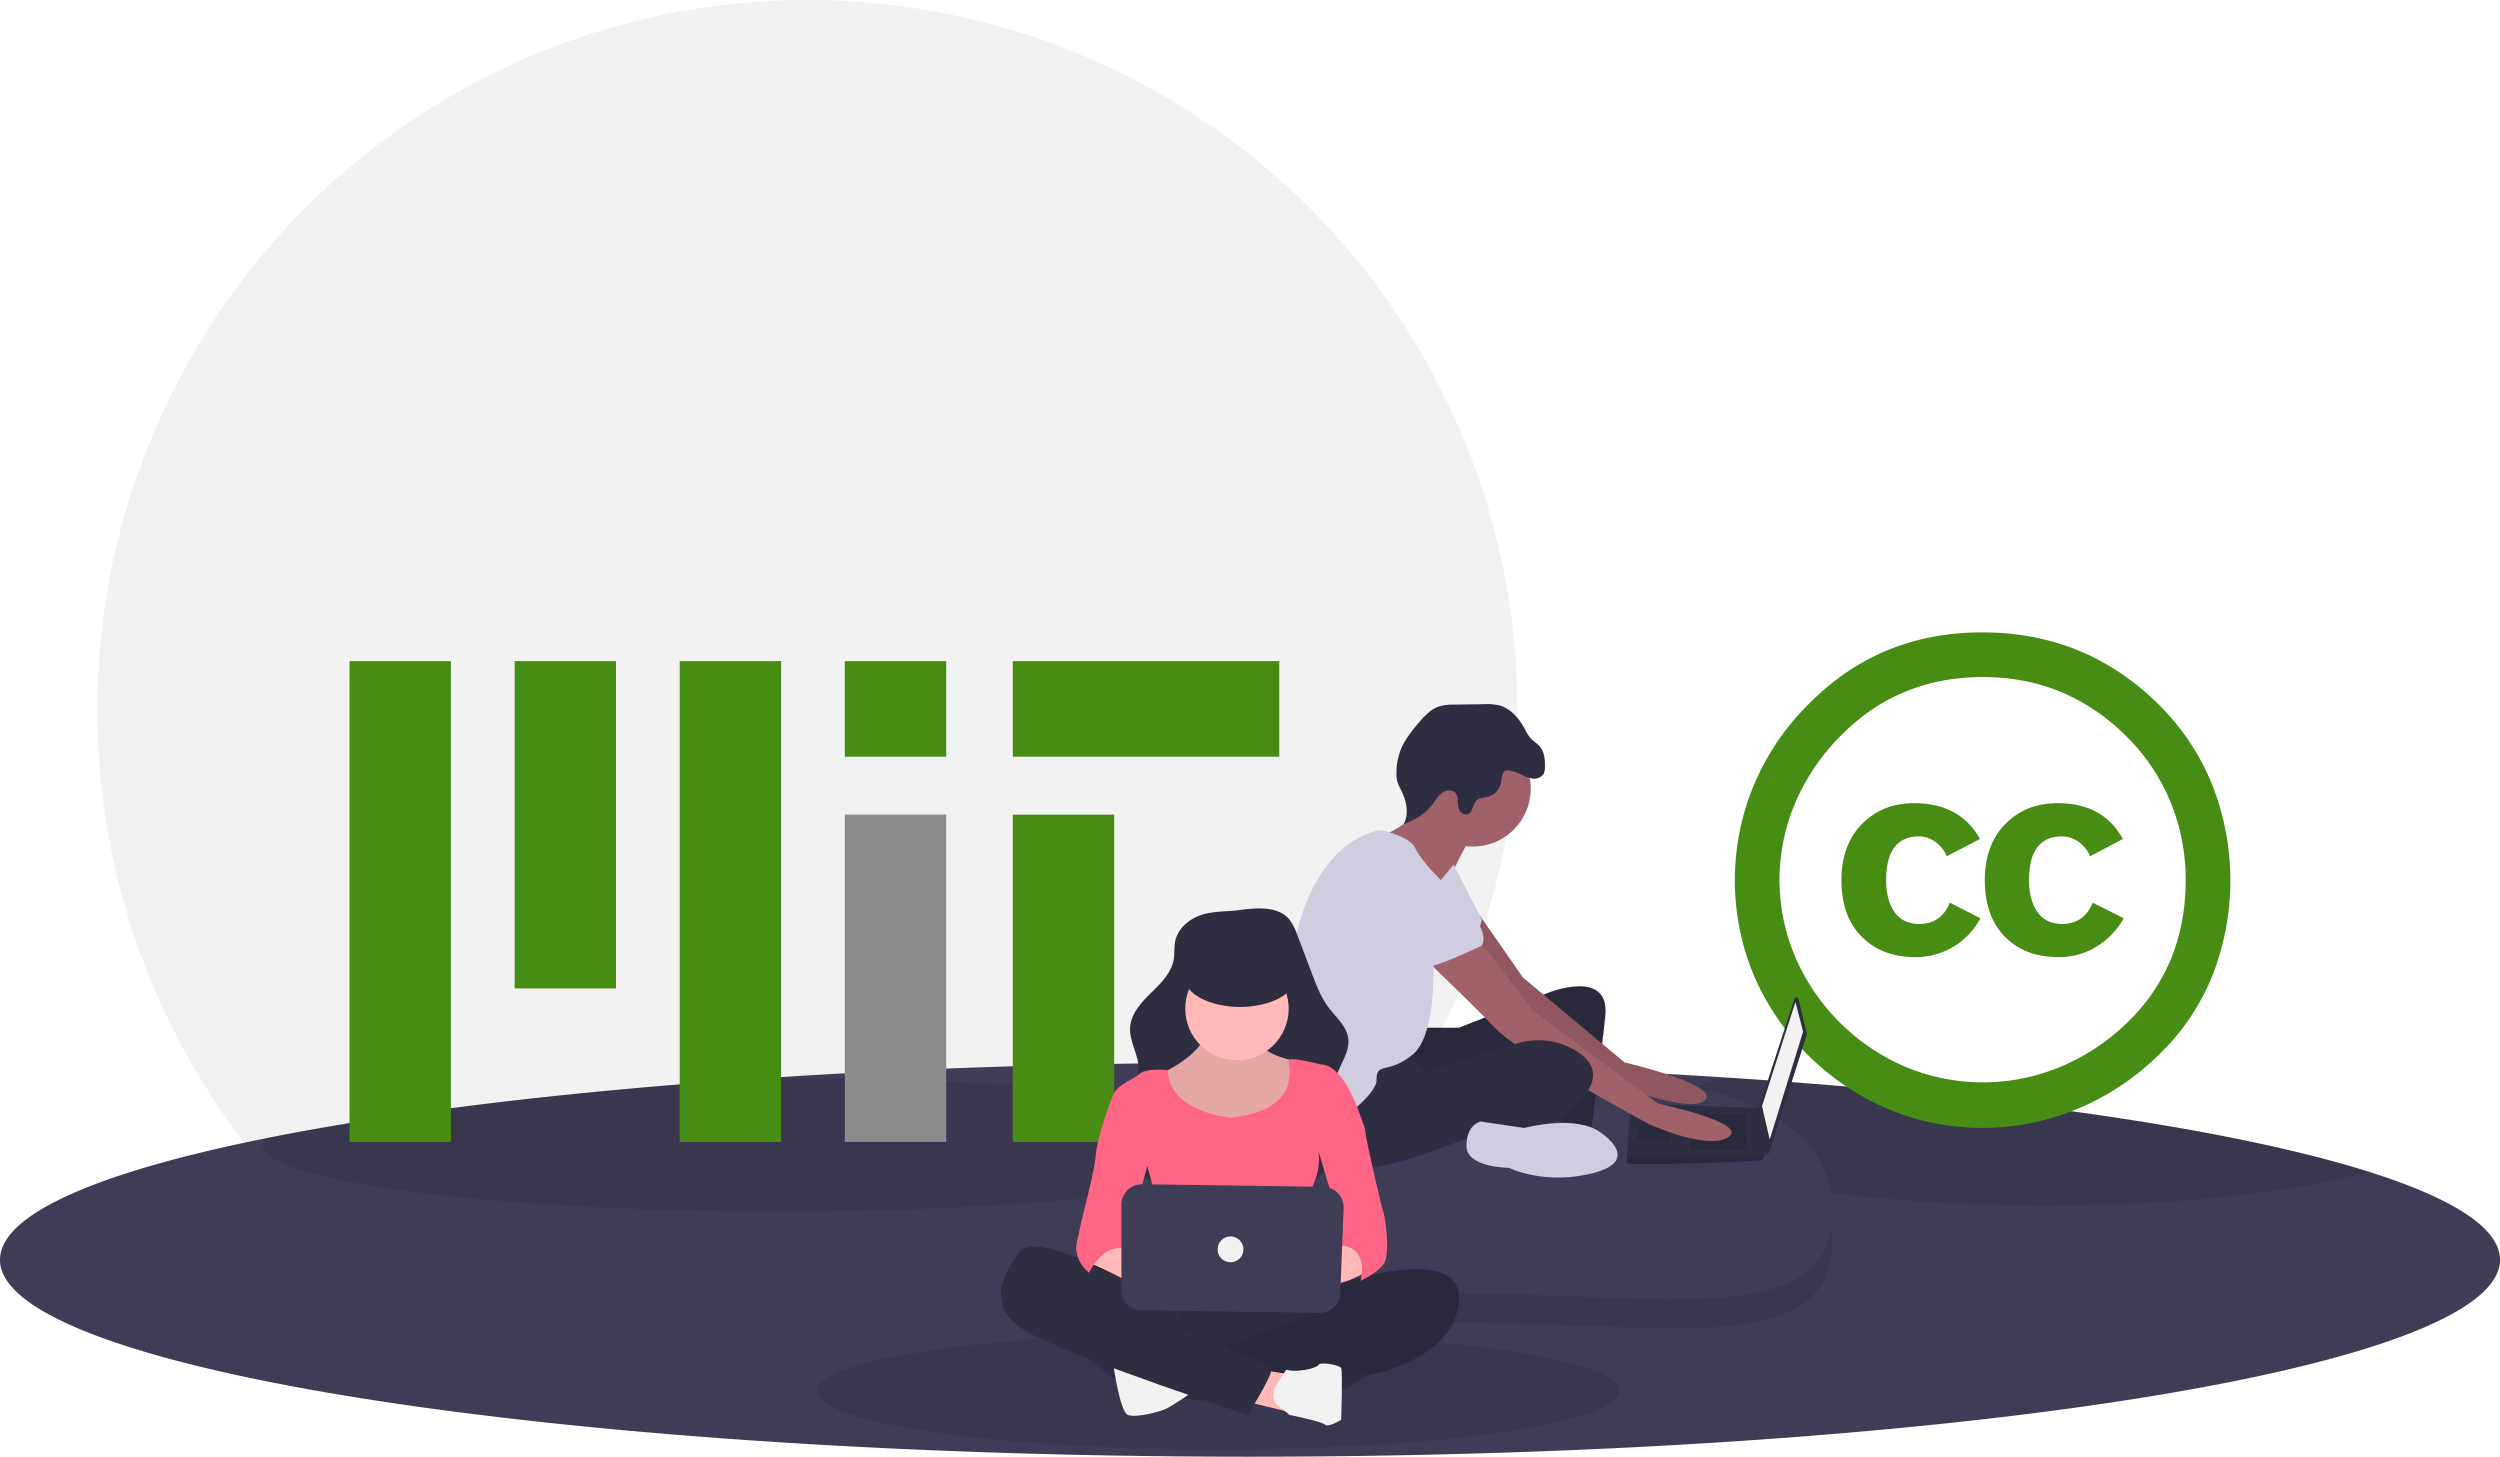 <svg height="598.997" viewBox="0 0 1028 598.997" width="1028" xmlns="http://www.w3.org/2000/svg"><circle cx="332.005" cy="292.004" fill="#f2f2f2" r="292.004"/><path d="m1114 668.499a13.69 13.69 0 0 1 -.17 2.12c-7.14 43.76-234.46 78.88-513.83 78.88s-506.69-35.12-513.83-78.88a13.675 13.675 0 0 1 -.17-2.12c0-.2 0-.41.02-.61 0-.11.01-.21.01-.32a.489.489 0 0 0 .01-.12c.04-.45.1-.88.18-1.32 3.26-17.89 43.35-34.33 108.74-47.5 53.48-10.77 123.89-19.36 204.93-24.76 61.5-4.1 129.12-6.37 200.11-6.37 57.12 0 112.06 1.47 163.38 4.17h.02q16.11.855 31.74 1.87c71.33 4.62 134.63 11.69 185.63 20.54 31.37 5.45 58.1 11.58 79.19 18.22h.01c32.46 10.23 51.6 21.7 53.81 33.83.08.44.14.87.18 1.32a.487.487 0 0 0 .01.12c0 .11.01.21.01.32.02.2.02.41.02.61z" fill="#3f3d56" transform="translate(-86 -150.501)"/><ellipse cx="501" cy="571.997" opacity=".1" rx="165" ry="24"/><path d="m1059.96 632.299c-5.77 1.65-12.27 3.18-19.4 4.58-29.36 5.78-69.42 9.33-113.53 9.33-49.28 0-93.45-4.43-123.38-11.44-24.84-5.82-39.88-13.39-39.88-21.7 0-7.3 11.64-14.06 31.37-19.53 71.33 4.62 134.63 11.69 185.63 20.54 31.37 5.45 58.1 11.58 79.19 18.22z" opacity=".1" transform="translate(-86 -150.501)"/><path d="m618 621.249c0 15.13-94.92 27.4-212 27.4s-212-12.27-212-27.4a4.372 4.372 0 0 1 .96-2.62c53.48-10.77 123.89-19.36 204.93-24.76q3.045-.015 6.11-.01c117.08-0 212 12.26 212 27.39z" opacity=".1" transform="translate(-86 -150.501)"/><path d="m416.472 334.975h41.685v134.584h-41.685z" fill="#478d13"/><path d="m279.506 271.851h41.685v197.708h-41.685z" fill="#478d13"/><path d="m143.73 271.851h41.685v197.708h-41.685z" fill="#478d13"/><path d="m211.618 271.851h41.685v134.584h-41.685z" fill="#478d13"/><path d="m347.393 271.851h41.685v39.303h-41.685z" fill="#478d13"/><path d="m347.393 334.975h41.685v134.584h-41.685z" fill="#8a8b8c"/><path d="m416.472 271.851h109.573v39.303h-109.573z" fill="#478d13"/><path d="m901.062 410.53q42.748 0 72.774 29.839a97.983 97.983 0 0 1 21.832 32.838 107.346 107.346 0 0 1 .096 78.409 93.533 93.533 0 0 1 -21.739 32.294 104.704 104.704 0 0 1 -33.841 22.561 101.425 101.425 0 0 1 -39.114 7.823 99.015 99.015 0 0 1 -38.662-7.734 104.845 104.845 0 0 1 -55.399-55.396 101.764 101.764 0 0 1 .089-77.594 102.307 102.307 0 0 1 22.469-33.386q29.109-29.648 71.497-29.655zm.369 18.377q-34.93 0-58.768 24.379a87.595 87.595 0 0 0 -18.466 27.381 80.789 80.789 0 0 0 0 63.311 86.249 86.249 0 0 0 45.577 45.31 82.687 82.687 0 0 0 63.41-.089 87.995 87.995 0 0 0 27.741-18.374q23.831-23.287 23.828-58.405a83.659 83.659 0 0 0 -6.186-32.02 81.465 81.465 0 0 0 -18.002-26.929q-24.576-24.562-59.134-24.564zm-1.277 66.591-13.649 7.097a14.006 14.006 0 0 0 -5.365-6.368 12.087 12.087 0 0 0 -5.916-1.818q-13.64 0-13.646 18.011 0 8.186 3.454 13.095 3.458 4.914 10.192 4.916 8.916 0 12.557-8.733l12.551 6.368a29.99 29.99 0 0 1 -26.745 16.012q-13.644 0-22.016-8.37-8.367-8.367-8.367-23.284 0-14.557 8.46-23.105 8.458-8.549 21.38-8.552 18.927-.01 27.111 14.732zm58.765 0-13.465 7.097a13.992 13.992 0 0 0 -5.368-6.368 12.373 12.373 0 0 0 -6.094-1.818q-13.644 0-13.649 18.011 0 8.186 3.458 13.095 3.453 4.914 10.192 4.916 8.907 0 12.548-8.733l12.735 6.368a31.277 31.277 0 0 1 -11.274 11.736 29.398 29.398 0 0 1 -15.464 4.276q-13.831 0-22.099-8.37-8.291-8.367-8.284-23.284 0-14.557 8.463-23.105 8.453-8.549 21.373-8.552 18.922-.01 26.929 14.732z" fill="#478d13" transform="translate(-86 -150.501)"/><path d="m839.417 660.837c0 48.737-67.934 33.663-151.113 33.663s-150.104 15.075-150.104-33.663 67.925-59.337 151.104-59.337 150.113 10.6 150.113 59.337z" opacity=".1" transform="translate(-86 -150.501)"/><path d="m839.417 648.837c0 48.737-67.934 33.663-151.113 33.663s-150.104 15.075-150.104-33.663 67.925-59.337 151.104-59.337 150.113 10.6 150.113 59.337z" fill="#3f3d56" transform="translate(-86 -150.501)"/><path d="m825.542 561.343 3.434 14.164a.885.885 0 0 1 -.017.478l-15.575 48.673a.885.885 0 0 1 -1.722-.17l-2.155-18.961a.885.885 0 0 1 .038-.374l14.297-43.876a.885.885 0 0 1 1.701.066z" fill="#2f2e41" transform="translate(-86 -150.501)"/><path d="m738.278 412.038 3.171 12.152-13.738 44.382-3.17-13.737z" fill="#f2f2f2"/><path d="m755.064 628.584c.528 1.585 54.949-.528 55.477-1.057a11.469 11.469 0 0 0 1.162-2.113c.497-1.057.951-2.113.951-2.113l-2.113-17.108-53.892-1.913s-1.347 14.498-1.622 21.134a15.853 15.853 0 0 0 .037 3.17z" fill="#2f2e41" transform="translate(-86 -150.501)"/><path d="m717.673 458.005 1.056 14.794h-23.776v-14.794z" opacity=".1"/><path d="m687.028 462.76.142-.028-.67 6.368h-13.209v-6.34z" opacity=".1"/><path d="m755.064 628.584c.528 1.585 54.949-.528 55.477-1.057a11.469 11.469 0 0 0 1.162-2.113h-56.677a15.853 15.853 0 0 0 .037 3.17z" opacity=".1" transform="translate(-86 -150.501)"/><path d="m671.055 573.106h14.794l36.457-14.266s25.889-10.567 23.776 9.51-5.812 47.024-5.812 47.024-11.624-5.284-17.964-3.698-2.113-32.23-2.113-32.23-51.779 24.833-56.534 21.663-5.812-25.361-5.812-25.361z" fill="#2f2e41" transform="translate(-86 -150.501)"/><path d="m671.055 573.106h14.794l36.457-14.266s25.889-10.567 23.776 9.51-5.812 47.024-5.812 47.024-11.624-5.284-17.964-3.698-2.113-32.23-2.113-32.23-51.779 24.833-56.534 21.663-5.812-25.361-5.812-25.361z" opacity=".1" transform="translate(-86 -150.501)"/><path d="m694.363 526.777 17.904 25.723 41.74 34.871s38.57 8.982 33.286 15.322-37.513-6.34-37.513-6.34-48.08-34.871-49.665-37.513-19.021-27.474-19.021-27.474z" fill="#a0616a" transform="translate(-86 -150.501)"/><path d="m694.363 526.777 17.904 25.723 41.74 34.871s38.57 8.982 33.286 15.322-37.513-6.34-37.513-6.34-48.08-34.871-49.665-37.513-19.021-27.474-19.021-27.474z" opacity=".1" transform="translate(-86 -150.501)"/><circle cx="605.661" cy="324.331" fill="#a0616a" r="23.776"/><g transform="translate(-86 -150.501)"><path d="m690.076 495.967s-7.925 13.737-9.51 21.134-23.776-14.794-23.776-14.794l-2.906-7.661s20.87-9.775 19.285-17.7 16.907 19.021 16.907 19.021z" fill="#a0616a"/><path d="m683.736 506.005 11.624 22.719s-2.642 11.095-6.869 12.152-22.191-13.737-22.191-13.737z" fill="#d0cde1"/><path d="m694.303 537.178 21.663 28.531 51.779 38.57s37.513 7.925 29.06 13.737-32.758-5.284-32.758-5.284-52.307-28.003-63.403-39.627-31.701-31.173-31.701-31.173z" fill="#a0616a"/><path d="m665.244 581.56 6.34 10.039 37.839-11.905a29.751 29.751 0 0 1 24.771 2.989c6.604 4.161 10.831 10.765 1.321 20.54-19.021 19.549-31.701 8.982-31.701 8.982s-63.931 30.116-74.498 15.322-11.095-22.191-11.095-22.191 40.683-25.361 47.024-23.776z" fill="#2f2e41"/><path d="m744.497 616.432s16.907 11.095-3.17 16.379-34.871-2.113-34.871-2.113-17.436 0-17.436-8.982 5.812-10.039 5.812-10.039l17.964 2.642s21.663-5.812 31.701 2.113z" fill="#d0cde1"/><path d="m711.166 468.851a17.728 17.728 0 0 0 4.982 1.785 4.548 4.548 0 0 0 4.595-1.969 6.181 6.181 0 0 0 .522-2.795c.064-2.901-.146-6.038-1.985-8.283-1.17-1.429-2.878-2.33-4.089-3.724a17.598 17.598 0 0 1 -2.067-3.378c-2.356-4.424-5.843-8.676-10.69-9.951a23.183 23.183 0 0 0 -6.24-.477l-12.206.172a21.251 21.251 0 0 0 -5.872.632c-3.929 1.188-6.789 4.492-9.409 7.651a47.851 47.851 0 0 0 -5.396 7.448 26.133 26.133 0 0 0 -3.098 12.804 11.98 11.98 0 0 0 .439 3.388 18.801 18.801 0 0 0 1.332 2.925c2.289 4.496 3.648 10.112 1.07 14.449 4.478-1.829 8.909-4.228 11.863-8.058 1.321-1.714 2.358-3.72 4.119-4.977s4.631-1.367 5.761.479a5.163 5.163 0 0 1 .583 2.418 11.084 11.084 0 0 0 .668 4.081 3.058 3.058 0 0 0 3.322 1.896c2.3-.648 2.08-4.179 3.852-5.782 1.346-1.218 3.422-.985 5.15-1.538a7.643 7.643 0 0 0 4.387-4.321c.655-1.468.645-5.31 1.884-6.105 1.553-.997 5.085.588 6.525 1.23z" fill="#2f2e41"/><path d="m651.996 492.139a6.271 6.271 0 0 1 3.264.008c3.392.911 10.995 3.321 12.625 6.989 2.113 4.755 9.51 12.152 9.51 12.152s10.039 10.039 7.925 16.907-10.039 14.794-10.039 14.794 2.113 32.758-8.454 41.212-14.794 2.642-14.794 10.567-32.758 32.758-39.098 17.436c0 0 3.17-28.531 2.113-38.57-1.041-9.894.483-71.624 36.947-81.495z" fill="#d0cde1"/><path d="m668.942 505.477s32.23 23.776 26.418 33.815c0 0-19.549 9.51-23.776 8.982s-20.606-19.021-24.833-20.606-6.34-30.116 22.191-22.191z" fill="#d0cde1"/><path d="m579.811 526.783c-5.013 1.693-9.554 5.652-10.58 10.843-.476 2.406-.184 4.907-.585 7.327-.929 5.612-5.334 9.897-9.396 13.878s-8.258 8.606-8.555 14.286c-.325 6.22 4.186 12.047 3.406 18.226-.907 7.179-8.489 11.831-10.364 18.82-1.252 4.667.282 9.694 2.805 13.815 4.809 7.852 13.028 13.183 21.781 16.041s18.075 3.459 27.282 3.556c11.211.117 23.383-.845 31.806-8.244a25.48 25.48 0 0 0 8.459-16.588c.8-8.571-2.777-17.426-.31-25.673 1.553-5.19 5.447-9.93 4.866-15.316-.568-5.266-5.168-8.999-8.323-13.253-2.946-3.972-4.734-8.663-6.486-13.288l-5.995-15.824c-1.178-3.111-2.473-6.382-5.099-8.424-4.917-3.822-12.822-3.071-18.572-2.283-5.333.731-11.012.37-16.141 2.102z" fill="#2f2e41"/><path d="m581.688 572.877s2.657 8.637-17.274 18.602 1.993 20.595 1.993 20.595l23.253 5.315s23.917-3.322 26.575-7.308 7.308-17.274 5.979-19.267a31.061 31.061 0 0 0 -3.322-3.986s-15.945-2.657-15.281-9.966-21.924-3.986-21.924-3.986z" fill="#ffb9b9"/><path d="m581.688 572.877s2.657 8.637-17.274 18.602 1.993 20.595 1.993 20.595l23.253 5.315s23.917-3.322 26.575-7.308 7.308-17.274 5.979-19.267a31.061 31.061 0 0 0 -3.322-3.986s-15.945-2.657-15.281-9.966-21.924-3.986-21.924-3.986z" opacity=".1"/></g><circle cx="508.643" cy="414.736" fill="#ffb9b9" r="21.26"/><path d="m592.318 610.082s-25.604-1.872-26.089-19.539c0 0-9.122-1.057-11.78 1.601s-11.294 4.651-11.294 11.294 14.616 26.575 14.616 26.575 7.972 26.575 4.651 31.225-3.986 16.609-3.986 16.609 33.218-2.657 38.533 0 26.575 2.657 27.904 0-1.329-35.876-1.329-35.876 5.979-7.972 4.651-17.274l15.945-18.602s-5.979-17.938-15.281-17.938c0 0-12.623-3.322-12.955-1.661s6.312 20.263-23.585 23.585z" fill="#ff6584" transform="translate(-86 -150.501)"/><path d="m532.525 668.547s5.979 9.301 21.26 11.294 17.938-3.322 16.609-4.651-17.274-7.308-17.274-7.308l-9.301-7.308z" fill="#ffb9b9" transform="translate(-86 -150.501)"/><path d="m641.481 660.574-17.274 9.966s-22.589-1.329-13.952 5.315 24.582 3.986 24.582 3.986l15.281-7.308z" fill="#ffb9b9" transform="translate(-86 -150.501)"/><path d="m555.113 677.848s-15.945 39.198 3.322 45.177 72.416 4.651 84.375-3.322 15.281-18.602 13.287-21.924-15.281-12.623-24.582-13.287-76.403-6.644-76.403-6.644z" fill="#2f2e41" transform="translate(-86 -150.501)"/><path d="m555.113 677.848s-15.945 39.198 3.322 45.177 72.416 4.651 84.375-3.322 15.281-18.602 13.287-21.924-15.281-12.623-24.582-13.287-76.403-6.644-76.403-6.644z" opacity=".05" transform="translate(-86 -150.501)"/><path d="m630.378 680.283s56.281-20.373 55.617 4.208-35.876 31.225-35.876 31.225l-10.63 1.329-58.465 1.993s1.993-10.63-2.657-11.959c0 0 15.281-3.986 15.945-4.651s38.533-13.952 41.191-14.616 10.63-5.979 16.609-5.315c0 0 6.644-5.315 13.952-3.986l-20.595 1.329z" fill="#2f2e41" transform="translate(-86 -150.501)"/><path d="m630.378 680.283s56.281-20.373 55.617 4.208-35.876 31.225-35.876 31.225l-10.63 1.329-58.465 1.993s1.993-10.63-2.657-11.959c0 0 15.281-3.986 15.945-4.651s38.533-13.952 41.191-14.616 10.63-5.979 16.609-5.315c0 0 6.644-5.315 13.952-3.986l-20.595 1.329z" opacity=".1" transform="translate(-86 -150.501)"/><path d="m534.434 533.081 7.096 16.19 43.184-15.281 3.322-8.636-11.295-1.994-22.706 3.987-9.848 2.657z" fill="#2f2e41"/><path d="m534.434 533.081 7.096 16.19 43.184-15.281 3.322-8.636-11.295-1.994-22.706 3.987-9.848 2.657z" opacity=".1"/><path d="m528.538 703.094s12.623 15.945 27.239 19.931 22.589-1.329 22.589-1.329l-4.651-18.602-1.993-11.959-8.637-5.979-17.274-7.972-20.595-6.644s-8.637-1.329-8.637 0 7.972 21.26 7.972 21.26z" fill="#2f2e41" transform="translate(-86 -150.501)"/><path d="m543.819 711.731s2.657 19.267 5.979 20.595 13.287-1.329 15.945-2.657 11.691-7.459 11.691-7.459-31.622-11.808-33.615-10.479z" fill="#f2f2f2" transform="translate(-86 -150.501)"/><path d="m518.277 563.223 12.623 1.993-1.329 15.28-17.607-4.276z" fill="#ffb9b9"/><path d="m612.186 717.977s-5.916 7.042.063 11.028l3.986 3.322s13.287 2.657 14.616 3.986 6.644-1.993 6.644-1.993.664-19.931 0-21.26-8.637-2.657-9.301-1.329-8.637 3.322-13.287 1.993z" fill="#f2f2f2" transform="translate(-86 -150.501)"/><path d="m559.099 682.499s-46.506-27.239-53.814-17.274-15.281 23.917 5.979 34.547 87.697 32.554 87.697 32.554 9.966-15.281 9.966-19.267c0 0-35.212-15.945-41.191-17.274s-29.897-16.609-33.219-17.938-7.972-5.315-7.972-5.315z" fill="#2f2e41" transform="translate(-86 -150.501)"/><path d="m545.812 600.117-2.657 1.993s-5.979 15.281-6.644 23.917-8.637 35.212-7.972 38.533 1.329 5.979 5.315 9.301c0 0 5.315-11.959 14.616-9.966l11.294-41.191z" fill="#ff6584" transform="translate(-86 -150.501)"/><path d="m638.824 600.117 5.315 5.979s3.322 7.972 3.322 9.966 6.644 31.225 7.308 32.554 3.322 17.938 0 21.924-9.301 6.644-9.301 6.644 3.986-13.952-8.637-14.616l1.329-5.315-11.959-39.862z" fill="#ff6584" transform="translate(-86 -150.501)"/><path d="m547.141 645.858v34.995a8.413 8.413 0 0 0 8.289 8.413l73.185 1.084a8.413 8.413 0 0 0 8.532-8.089l1.346-34.999a8.413 8.413 0 0 0 -8.285-8.736l-74.531-1.08a8.413 8.413 0 0 0 -8.535 8.413z" fill="#3f3d56" transform="translate(-86 -150.501)"/><ellipse cx="509.89" cy="401.732" fill="#2f2e41" rx="22.884" ry="12.322"/><circle cx="505.986" cy="513.727" fill="#f2f2f2" r="5.315"/></svg>